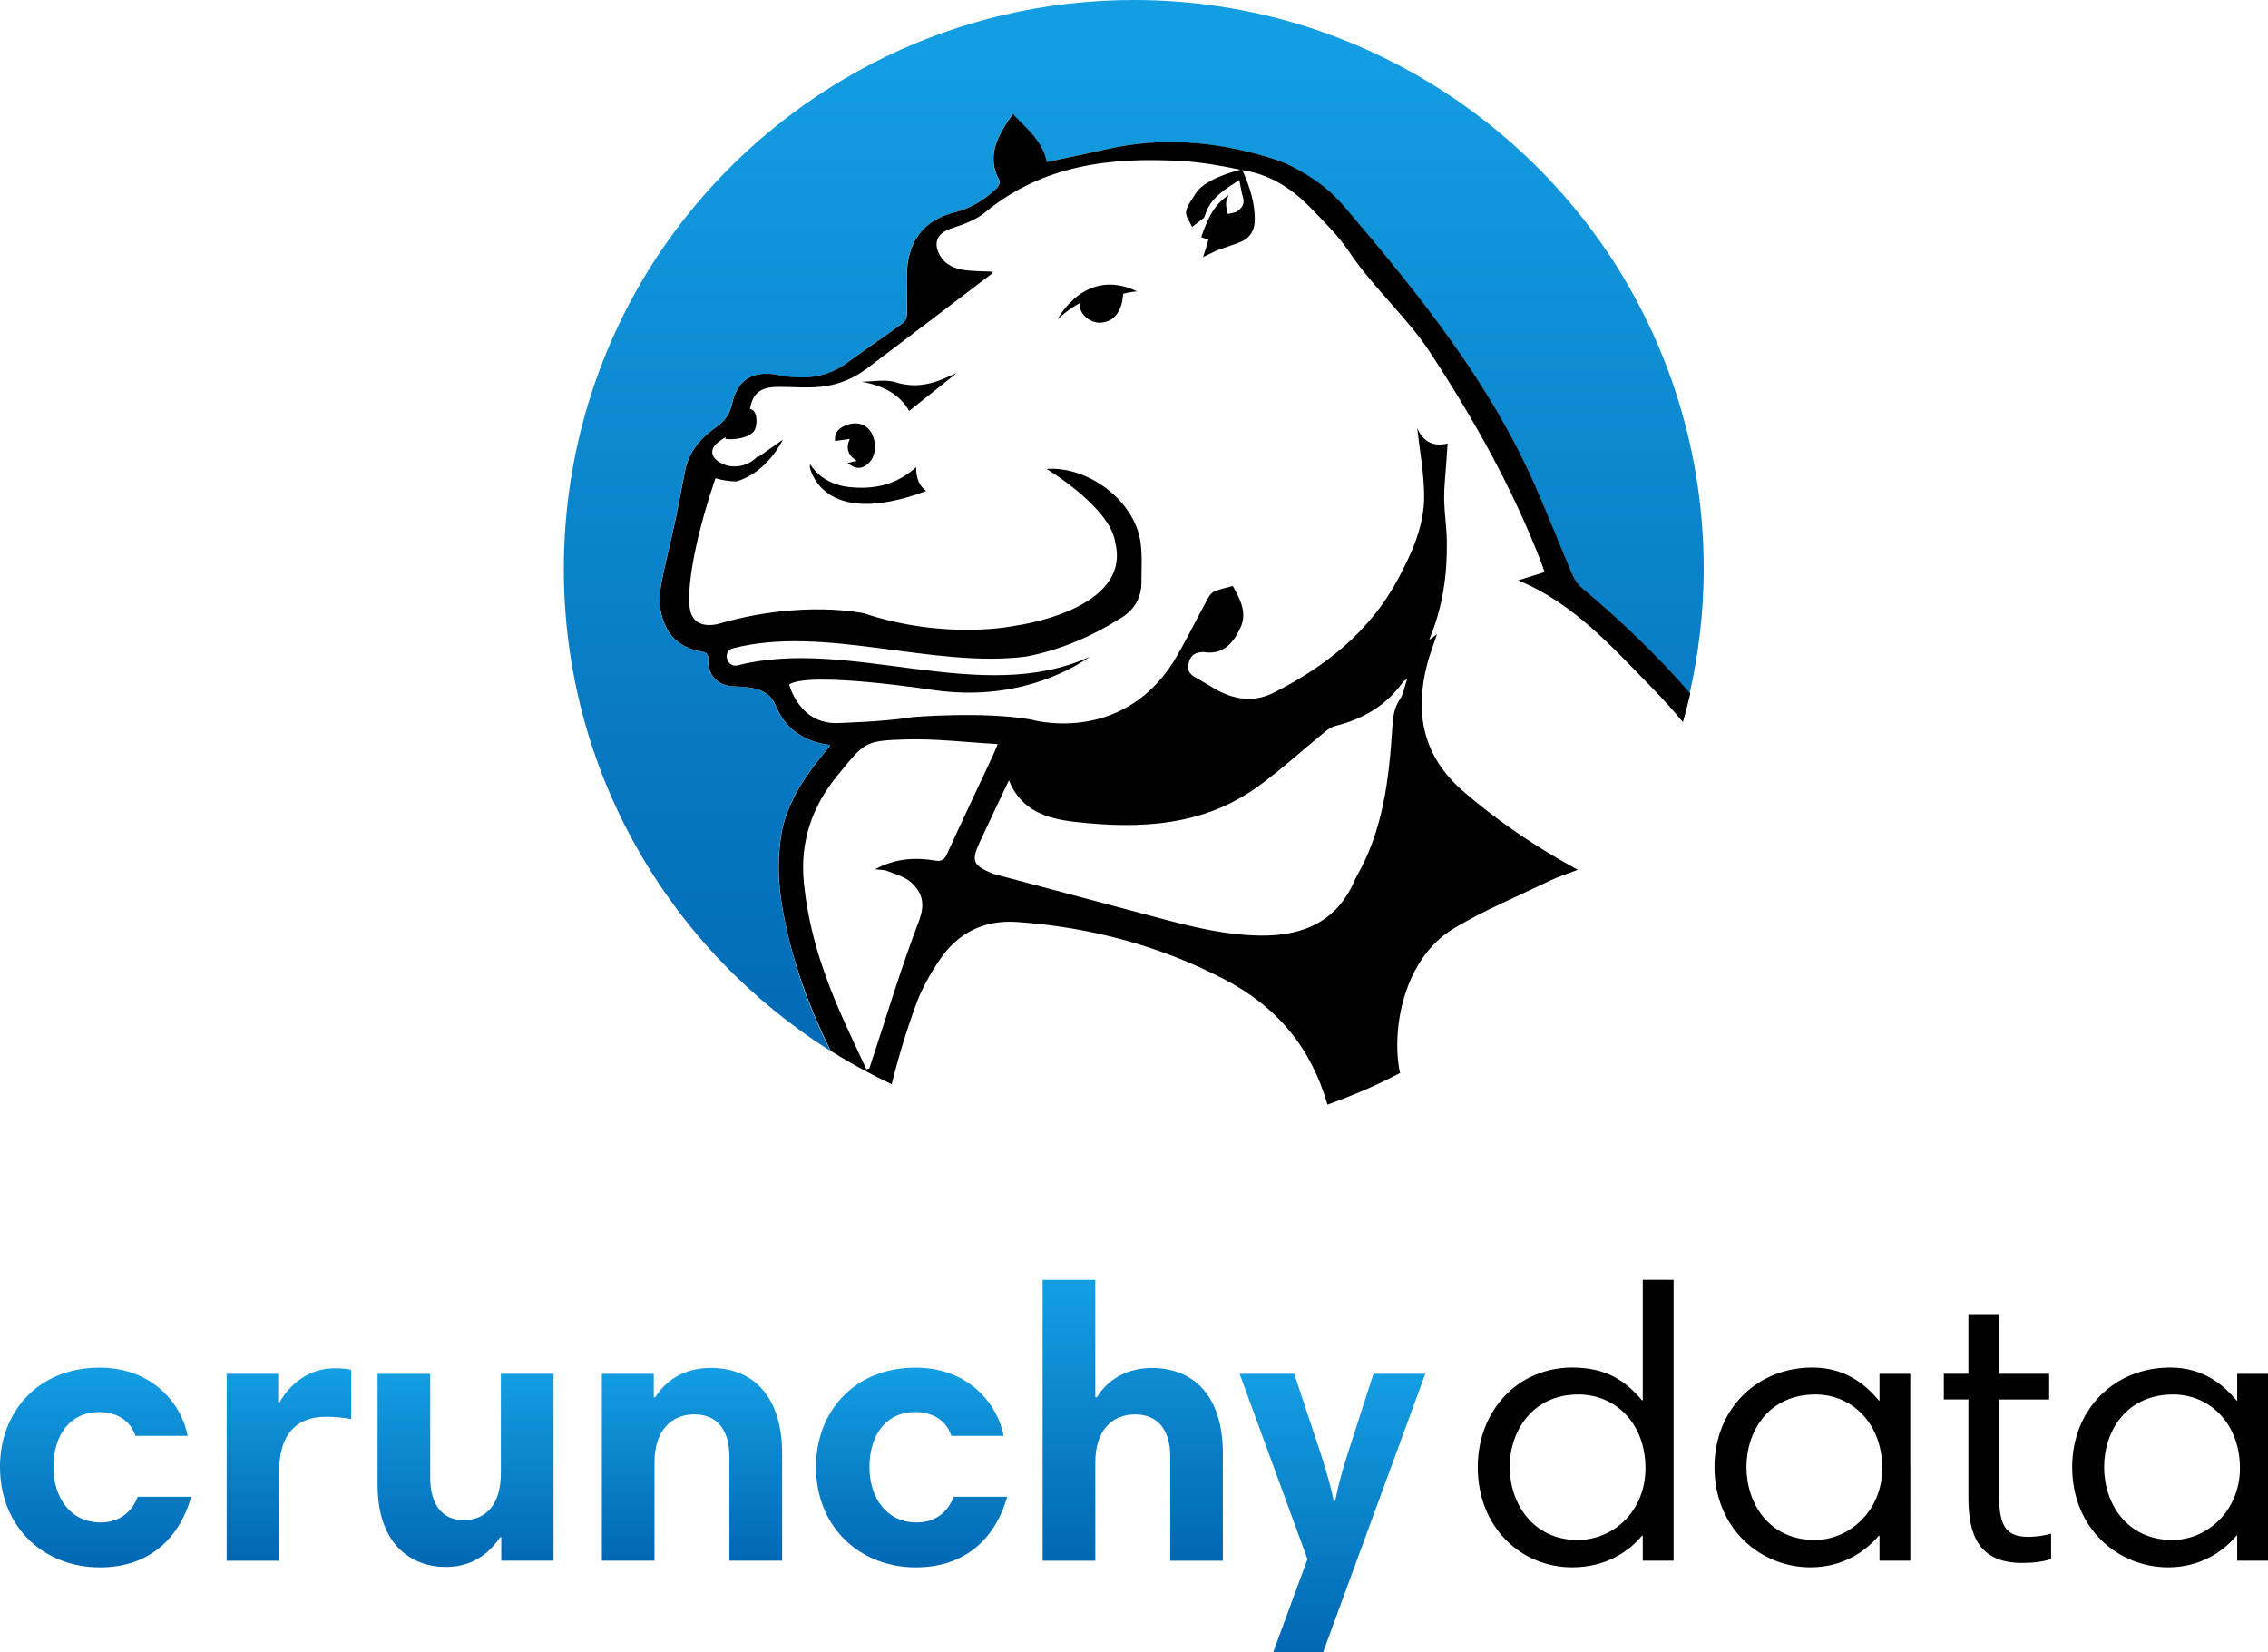 <?xml version="1.0" encoding="utf-8"?>
<!-- Generator: Adobe Illustrator 23.0.1, SVG Export Plug-In . SVG Version: 6.00 Build 0)  -->
<svg version="1.1" id="Layer_1" xmlns="http://www.w3.org/2000/svg" xmlns:xlink="http://www.w3.org/1999/xlink" x="0px" y="0px"
	 viewBox="105.37 37.72 419.63 305.72" style="enable-background:new 0 0 645 407;" xml:space="preserve">
<style type="text/css">
	.st0{fill:url(#SVGID_1_);}
	.st1{fill:url(#SVGID_2_);}
	.st2{fill:url(#SVGID_3_);}
	.st3{fill:url(#SVGID_4_);}
	.st4{fill:url(#SVGID_5_);}
	.st5{fill:url(#SVGID_6_);}
	.st6{fill:url(#SVGID_7_);}
	.st7{fill:url(#SVGID_8_);}
</style>
<g>
	<g>
		<linearGradient id="SVGID_1_" gradientUnits="userSpaceOnUse" x1="315.185" y1="43.836" x2="315.185" y2="240.382">
			<stop  offset="0" style="stop-color:#149EE2"/>
			<stop  offset="1" style="stop-color:#0167B3"/>
		</linearGradient>
		<path class="st0" d="M250.18,206.21c-0.4-2.23-0.66-4.47-0.74-6.72c-0.08-2.25,0.03-4.5,0.36-6.76c0.43-2.99,1.45-5.69,2.81-8.21
			c1.36-2.52,3.08-4.86,4.93-7.13c0.41-0.5,0.82-0.99,1.23-1.49c0.03-0.04,0.03-0.11,0.08-0.35c-4.76-0.61-8.21-2.92-10.03-7.32
			c-0.78-1.89-2.17-2.69-3.8-3.09c-0.54-0.13-1.12-0.22-1.7-0.29c-0.99-0.12-2-0.07-2.98-0.22c-1.88-0.29-3.16-1.3-3.68-2.86
			c-0.17-0.52-0.26-1.1-0.26-1.74c0-0.93-0.05-1.55-1.18-1.73c-1.73-0.28-3.13-0.87-4.24-1.67c-0.55-0.4-1.03-0.86-1.45-1.36
			c-0.53-0.63-0.91-1.35-1.23-2.1c-0.68-1.58-0.96-3.34-0.89-5.07c0-0.02,0-0.03,0-0.05c0.03-0.64,0.1-1.28,0.21-1.9
			c0.7-3.91,1.73-7.76,2.56-11.64c0.69-3.26,1.29-6.54,1.94-9.8c0.72-3.57,3.03-6.04,5.86-8.05c0.77-0.55,1.38-1.16,1.84-1.86
			c0.46-0.7,0.78-1.49,0.98-2.4c0.7-3.19,2.37-4.99,5-5.42c0.88-0.14,1.86-0.13,2.94,0.03c0.81,0.12,1.61,0.31,2.43,0.41
			c0.96,0.11,1.91,0.16,2.84,0.14c2.79-0.07,5.43-0.8,7.86-2.57c3.51-2.55,7.1-4.98,10.6-7.55c0.44-0.33,0.7-1.17,0.71-1.78
			c0.05-2.52-0.12-5.04-0.03-7.56c0.05-1.48,0.28-2.82,0.68-4.02c1.21-3.62,3.97-6.01,8.24-7.09c3.01-0.76,5.47-2.36,7.67-4.42
			c0.17-0.16,0.34-0.44,0.45-0.72c0.11-0.28,0.15-0.55,0.07-0.7c-0.84-1.53-1.15-2.98-1.09-4.37c0.04-0.93,0.24-1.83,0.56-2.72
			c0.48-1.33,1.23-2.62,2.08-3.9c0.26-0.39,0.54-0.77,0.94-1.34c0.62,0.67,1.27,1.31,1.91,1.95c1.92,1.93,3.74,3.91,4.35,6.94
			c3.52-0.75,7.12-1.47,10.7-2.3c2.65-0.61,5.28-1.01,7.91-1.22c7.88-0.62,15.66,0.5,23.32,2.94c2.15,0.69,4.14,1.68,6.03,2.84
			c1.59,0.97,3.11,2.04,4.49,3.3c1.01,0.92,1.96,1.91,2.86,2.97c1.69,1.98,3.37,3.97,5.03,5.97c3.33,4,6.6,8.04,9.75,12.16
			c1.57,2.06,3.12,4.15,4.62,6.26c3.01,4.22,5.86,8.55,8.49,13.03c2.63,4.48,5.04,9.11,7.15,13.93c2.4,5.47,4.58,11.04,6.93,16.53
			c0.37,0.87,0.97,1.74,1.69,2.34c7.2,6.04,13.94,12.49,20.03,19.53c1.65-7.41,2.59-15.08,2.59-22.98
			c0-21.74-6.59-41.94-17.87-58.73c-3.79-5.58-8.09-10.79-12.84-15.55c-11.97-11.97-26.78-21.09-43.33-26.25
			c-9.93-3.09-20.48-4.76-31.42-4.76c-32.8,0-62.16,15.01-81.57,38.52c-2.13,2.58-4.13,5.26-6.01,8.03
			c-11.28,16.79-17.87,36.99-17.87,58.73c0,37.57,19.71,70.47,49.29,89.14c-1.92-3.93-3.67-7.94-5.12-12.05
			C252.31,215.59,251.05,210.98,250.18,206.21z"/>
		<g>
			<path d="M255.27,123.62l-0.08,0.45c0,0,2,11.8,21.54,4.5c-1.22-0.91-1.88-2.33-1.86-4.41c-3.78,3.4-8.01,4.17-12.53,3.66
				C259.07,127.43,256.66,125.81,255.27,123.62z"/>
			<path d="M257.82,110.87l0.04,0.01c0-0.01,0.01-0.01,0.01-0.02C257.86,110.86,257.84,110.86,257.82,110.87z"/>
			<path d="M266.01,123.48c1.42-1.28,1.66-3.77,0.58-5.69c-0.84-1.5-2.56-2.13-4.43-1.48c-1.35,0.47-2.48,1.24-2.28,3
				c0.89-0.13,1.66-0.24,2.72-0.38c-0.82,1.84-0.26,3.08,1.29,4.06c-0.67,0.15-1.05,0.24-1.68,0.38
				C263.64,124.59,264.84,124.54,266.01,123.48z"/>
			<path d="M280.91,107.38c-3.14,1.47-6.25,2.18-9.81,1.07c-1.92-0.6-4.19-0.11-6.3-0.11c3.8,0.7,6.95,2.2,8.79,5.41
				c2.94-2.34,5.84-4.65,8.8-7.01C281.85,106.98,281.37,107.16,280.91,107.38z"/>
			<path d="M398.02,146.45c-0.72-0.6-1.32-1.47-1.69-2.34c-2.35-5.49-4.52-11.06-6.93-16.53c-2.12-4.82-4.53-9.45-7.15-13.93
				c-2.63-4.48-5.48-8.81-8.49-13.03c-1.5-2.11-3.05-4.19-4.62-6.26c-3.15-4.12-6.42-8.16-9.75-12.16c-1.67-2-3.35-3.99-5.03-5.97
				c-0.9-1.05-1.85-2.05-2.86-2.97c-1.38-1.26-2.91-2.33-4.49-3.3c-1.89-1.16-3.87-2.15-6.03-2.84c-7.67-2.44-15.45-3.57-23.32-2.94
				c-2.63,0.21-5.26,0.61-7.91,1.22c-3.57,0.83-7.17,1.55-10.7,2.3c-0.61-3.03-2.43-5.01-4.35-6.94c-0.64-0.64-1.29-1.28-1.91-1.95
				c-0.4,0.58-0.68,0.95-0.94,1.34c-0.85,1.28-1.6,2.57-2.08,3.9c-0.32,0.89-0.52,1.79-0.56,2.72c-0.06,1.39,0.25,2.84,1.09,4.37
				c0.08,0.15,0.04,0.43-0.07,0.7c-0.11,0.28-0.28,0.56-0.45,0.72c-2.2,2.07-4.66,3.67-7.67,4.42c-4.27,1.07-7.04,3.47-8.24,7.09
				c-0.4,1.21-0.63,2.55-0.68,4.02c-0.09,2.52,0.08,5.04,0.03,7.56c-0.01,0.61-0.27,1.45-0.71,1.78c-3.49,2.57-7.09,5-10.6,7.55
				c-2.43,1.76-5.07,2.5-7.86,2.57c-0.93,0.02-1.88-0.03-2.84-0.14c-0.81-0.09-1.61-0.29-2.43-0.41c-1.09-0.16-2.07-0.17-2.94-0.03
				c-2.63,0.43-4.3,2.23-5,5.42c-0.2,0.91-0.52,1.7-0.98,2.4c-0.46,0.7-1.07,1.31-1.84,1.86c-2.83,2-5.14,4.47-5.86,8.05
				c-0.66,3.27-1.25,6.54-1.94,9.8c-0.83,3.89-1.86,7.73-2.56,11.64c-0.11,0.62-0.18,1.26-0.21,1.9c0,0.02,0,0.03,0,0.05
				c-0.07,1.74,0.21,3.49,0.89,5.07c0.32,0.75,0.7,1.46,1.23,2.1c0.41,0.5,0.89,0.95,1.45,1.36c1.11,0.8,2.5,1.39,4.24,1.67
				c1.12,0.18,1.18,0.8,1.18,1.73c0,0.64,0.09,1.22,0.26,1.74c0.52,1.56,1.8,2.57,3.68,2.86c0.98,0.15,1.99,0.11,2.98,0.22
				c0.59,0.07,1.16,0.16,1.7,0.29c1.63,0.4,3.02,1.2,3.8,3.09c1.82,4.41,5.26,6.71,10.03,7.32c-0.05,0.24-0.05,0.31-0.08,0.35
				c-0.41,0.5-0.82,0.99-1.23,1.49c-1.85,2.28-3.56,4.62-4.93,7.14c-1.36,2.52-2.38,5.22-2.81,8.21c-0.33,2.26-0.43,4.51-0.36,6.76
				c0.08,2.25,0.34,4.49,0.74,6.72c0.86,4.77,2.13,9.39,3.72,13.88c1.45,4.12,3.2,8.12,5.12,12.05c3.62,2.29,7.39,4.34,11.29,6.18
				c1.25-5.01,2.75-9.99,4.57-14.92c1.04-2.82,2.58-5.54,4.27-8.04c3.4-5.05,8.24-7.49,14.42-7.05
				c13.49,0.96,26.27,4.35,38.33,10.62c9.87,5.14,16.07,12.81,19.04,23.17c4.64-1.67,9.15-3.59,13.46-5.87
				c-0.03-0.08-0.07-0.14-0.09-0.22c-1.55-7.78,0.65-20.95,10.1-26.57c5.66-3.37,11.81-5.93,17.76-8.8
				c1.56-0.75,3.23-1.27,5.07-1.98c-1.39-0.79-2.61-1.47-3.81-2.17c-6.14-3.58-11.91-7.66-17.31-12.31
				c-7.55-6.5-9.11-14.51-6.7-23.7c0.47-1.8,1.16-3.53,1.79-5.41c-0.43,0.31-0.77,0.55-1.46,1.05c2.54-6.07,3.36-12.08,3.28-18.21
				c-0.04-2.63-0.46-5.26-0.5-7.89c-0.03-2.16,0.24-4.32,0.38-6.48c0.08-1.16,0.16-2.31,0.26-3.76c-2.85,0.69-4.62-0.53-5.62-2.83
				c0.46,4.2,1.26,8.36,1.28,12.53c0.03,5.51-2.26,10.53-4.79,15.28c-5.14,9.67-13.32,16.19-22.93,21.07
				c-3.75,1.91-7.38,1.39-10.91-0.6c-1.22-0.69-2.4-1.46-3.63-2.14c-1.14-0.63-1.69-1.34-1.29-2.8c0.39-1.44,1.25-1.85,2.53-1.92
				c0.06,0,0.12-0.02,0.17-0.01c3.67,0.61,5.56-1.69,6.86-4.51c1.27-2.75-0.02-5.22-1.42-7.71c-1.2,0.34-2.36,0.56-3.42,1.01
				c-0.5,0.21-0.93,0.79-1.21,1.31c-2.15,3.96-4.12,8.02-6.44,11.87c-9.95,15.37-26.32,10.51-26.32,10.51
				c-8.85-1.55-21.9-0.44-21.9-0.44c-5.09,0.88-14.16,1.11-14.16,1.11c-6.86,0-8.63-7.15-8.63-7.15c3.83-2.51,26.69,1.03,26.69,1.03
				c14.89,2.14,25.01-3.43,28.96-6.17c-20.12,9.23-44.29-3.71-65.17,1.6c-2.05,0.52-2.92-2.64-0.87-3.16
				c16.99-4.33,36.77,3.72,54.15,1.55c6.37-1.19,12.32-3.77,17.86-7.29c2.31-1.47,3.57-3.7,3.56-6.51c-0.01-2.52,0.18-5.08-0.2-7.55
				c-1.15-7.48-9.61-13.93-17.35-13.38c0,0,11.74,7.07,12.68,13.53c3.23,12.59-18.3,15.45-18.3,15.45s-12.74,2.84-28.17-2.26
				c0,0-11.14-2.51-26.3,1.77c0,0-5.29,1.96-5.94-2.8c-0.47-3.38,0.62-11.48,4.37-22.78l-0.06-0.12c0.03,0,0.06-0.01,0.1,0
				c0.12-0.36,0.22-0.7,0.35-1.07c0,0,1.59,0.54,3.87,0.6c5.84-1.73,8.59-7.72,8.59-7.72l-4.66,3.27l0.34-0.61
				c-1.77,2.32-5.21,3.06-7.64,1.34c-1.51-1.07-1.47-2.49,0.2-3.7c0.38-0.28,0.79-0.54,1.19-0.8c0.01,0.12-0.07,0.23-0.04,0.35
				c1.56,0.22,4.32-0.15,5.3-1.48c0.63-0.85,0.77-3.88-0.77-4.06c0.52-2.9,1.9-4.07,5.25-4.09c2.23-0.01,4.46,0.17,6.68,0.07
				c3.53-0.15,6.78-1.28,9.61-3.4c7.78-5.85,15.51-11.75,23.26-17.64c0.08-0.06,0.1-0.2,0.17-0.35c-1.68-0.08-3.34-0.06-4.98-0.25
				c-2.04-0.24-3.89-0.97-4.93-2.93c-1.21-2.3-0.27-4,2.15-4.8c2.19-0.72,4.55-1.54,6.28-2.97c10.67-8.81,23.24-10.26,36.33-9.52
				c3.67,0.21,7.34,0.86,10.96,1.62c-1.19,0.28-6.64,1.72-8.32,4.39c-0.57,1.02-1.54,2.11-1.76,3.33c-0.15,0.86,0.7,1.9,1.11,2.86
				c0.72-0.56,1.45-1.1,2.15-1.68c0.16-0.14,0.22-0.41,0.29-0.63c1-3.11,3.57-4.61,6.3-6.37c0.25,1.22,0.36,2.2,0.65,3.12
				c0.41,1.25-0.15,2.07-1.09,2.68c-0.48,0.31-1.14,0.33-1.71,0.47c-0.11-0.64-0.32-1.29-0.31-1.92c0.01-0.52,0.3-1.04,0.46-1.55
				c-2.89,1.87-3.99,4.75-5.06,7.77c0.69,0.24,1.17,0.42,1.34,0.48c-0.34,1.09-0.65,2.14-0.98,3.21l2.5-1.23
				c1.66-0.58,2.92-1,4.18-1.47c1.93-0.72,2.86-2.18,2.88-4.2c0.02-3.18-0.93-6.12-2.31-9.2c0.45,0.09,0.91,0.16,1.35,0.26
				c4.46,0.98,8.18,3.5,11.33,6.76c2.48,2.58,5.09,5.12,7.06,8.06c4.5,6.73,10.69,12.04,15.13,18.83
				c8.01,12.26,15.14,24.94,20.41,38.63c0.23,0.59,0.42,1.19,0.65,1.84c-1.71,0.54-3.32,1.04-4.89,1.53
				c10.31,4.24,17.44,12.4,24.92,20.03c1.95,1.99,3.79,4.07,5.57,6.19c0.49-1.75,0.96-3.51,1.36-5.3
				C411.96,158.94,405.22,152.48,398.02,146.45z M304.31,189.79c11.99,1.35,23.74,0.82,33.98-6.67c4.2-3.07,8.06-6.6,12.1-9.89
				c0.61-0.5,1.32-1.02,2.06-1.2c5.14-1.27,9.43-3.79,12.53-8.16c0.09-0.12,0.25-0.19,0.75-0.55c-0.52,1.52-0.69,2.81-1.34,3.77
				c-1.05,1.55-1.28,3.2-1.39,4.97c-0.61,9.7-1.69,19.28-6.69,27.93c-0.06,0.1-0.12,0.21-0.16,0.31
				c-3.25,7.86-9.56,10.61-17.56,10.52c-5.97-0.07-11.74-1.39-17.46-2.9l-32.06-8.54c-3.73-1.56-4.05-2.35-2.39-5.93
				c1.73-3.71,3.49-7.4,5.36-11.35C294.34,187.83,299.23,189.21,304.31,189.79z M260.36,181.15c4.98-6.05,4.87-6.4,12.64-6.62
				c5.52-0.16,11.06,0.53,16.98,0.86c-0.49,1.16-0.74,1.79-1.03,2.4c-2.8,6-5.64,11.97-8.39,17.99c-0.51,1.12-1.04,1.36-2.26,1.15
				c-3.7-0.62-7.34-0.35-11.04,1.63c0.94,0.12,1.67,0.07,2.27,0.31c1.53,0.62,3.28,1.07,4.45,2.14c2.08,1.9,2.6,4.02,1.41,7.14
				c-3.3,8.62-5.95,17.5-8.85,26.27c-0.11,0.32-0.21,0.65-0.31,0.97c-0.19,0.06-0.37,0.12-0.56,0.18c-1.89-4.14-3.9-8.23-5.65-12.42
				c-2.97-7.1-5.16-14.43-5.92-22.15C253.37,193.48,255.57,186.98,260.36,181.15z"/>
			<path d="M308.59,97.43c4.62,0.07,4.57-5.35,4.57-5.35c1.19-0.32,2.58-0.46,2.58-0.46c-9.68-4.62-14.68,5.16-14.68,5.16
				c1.68-1.57,3.15-2.47,4.08-2.96C304.92,95.06,306.12,97.12,308.59,97.43z"/>
		</g>
	</g>
</g>
<g>
	<g>
		<linearGradient id="SVGID_2_" gradientUnits="userSpaceOnUse" x1="123.055" y1="290.748" x2="123.055" y2="327.707">
			<stop  offset="0" style="stop-color:#149EE2"/>
			<stop  offset="1" style="stop-color:#0167B3"/>
		</linearGradient>
		<path class="st1" d="M140.09,303.38h-9.67c-0.87-2.67-3.25-4.4-6.71-4.4c-5.27,0-8.45,4.12-8.45,10.18
			c0,5.7,3.18,10.25,8.73,10.25c3.75,0,5.92-2.24,6.86-4.76h9.89c-1.95,7.07-7.22,13.07-16.89,13.07
			c-10.25,0-18.48-7.29-18.48-18.62c0-10.11,7-18.33,18.41-18.33C133.67,290.75,139.01,297.6,140.09,303.38z"/>
		<linearGradient id="SVGID_3_" gradientUnits="userSpaceOnUse" x1="158.813" y1="290.892" x2="158.813" y2="326.479">
			<stop  offset="0" style="stop-color:#149EE2"/>
			<stop  offset="1" style="stop-color:#0167B3"/>
		</linearGradient>
		<path class="st2" d="M170.33,300.28c-1.23-0.22-2.67-0.43-4.62-0.43c-5.77,0-8.66,3.61-8.66,9.82v16.82h-9.74V291.9h9.53v5.34
			h0.22c1.88-3.39,5.49-6.35,10.11-6.35c1.37,0,2.24,0.07,3.18,0.29V300.28z"/>
		<linearGradient id="SVGID_4_" gradientUnits="userSpaceOnUse" x1="191.507" y1="291.903" x2="191.507" y2="327.634">
			<stop  offset="0" style="stop-color:#149EE2"/>
			<stop  offset="1" style="stop-color:#0167B3"/>
		</linearGradient>
		<path class="st3" d="M207.79,326.48h-9.67v-4.33h-0.22c-2.81,4.12-6.35,5.49-10.11,5.49c-5.63,0-12.56-3.46-12.56-15.23v-20.5
			h9.74v19.27c0,5.05,2.38,7.8,6.14,7.8c4.26,0,6.93-2.96,6.93-8.73V291.9h9.75V326.48z"/>
		<linearGradient id="SVGID_5_" gradientUnits="userSpaceOnUse" x1="233.4" y1="290.819" x2="233.4" y2="326.479">
			<stop  offset="0" style="stop-color:#149EE2"/>
			<stop  offset="1" style="stop-color:#0167B3"/>
		</linearGradient>
		<path class="st4" d="M216.73,291.9h9.6v4.33h0.29c2.38-3.83,6.28-5.41,10.25-5.41c7.8,0,13.21,5.2,13.21,15.81v19.85h-9.75v-19.2
			c0-5.2-2.45-7.87-6.5-7.87c-4.26,0-7.36,3.03-7.36,8.81v18.26h-9.74V291.9z"/>
		<linearGradient id="SVGID_6_" gradientUnits="userSpaceOnUse" x1="274.031" y1="290.748" x2="274.031" y2="327.707">
			<stop  offset="0" style="stop-color:#149EE2"/>
			<stop  offset="1" style="stop-color:#0167B3"/>
		</linearGradient>
		<path class="st5" d="M291.07,303.38h-9.67c-0.87-2.67-3.25-4.4-6.71-4.4c-5.27,0-8.45,4.12-8.45,10.18
			c0,5.7,3.18,10.25,8.73,10.25c3.75,0,5.92-2.24,6.86-4.76h9.89c-1.95,7.07-7.22,13.07-16.89,13.07
			c-10.25,0-18.48-7.29-18.48-18.62c0-10.11,7-18.33,18.41-18.33C284.64,290.75,289.98,297.6,291.07,303.38z"/>
		<linearGradient id="SVGID_7_" gradientUnits="userSpaceOnUse" x1="314.951" y1="274.505" x2="314.951" y2="326.479">
			<stop  offset="0" style="stop-color:#149EE2"/>
			<stop  offset="1" style="stop-color:#0167B3"/>
		</linearGradient>
		<path class="st6" d="M298.27,274.51h9.75v21.73h0.29c2.38-3.83,6.28-5.41,10.18-5.41c7.72,0,13.14,5.13,13.14,15.81v19.85h-9.74
			v-19.27c0-5.12-2.46-7.8-6.5-7.8c-4.26,0-7.36,2.96-7.36,8.81v18.26h-9.75V274.51z"/>
		<linearGradient id="SVGID_8_" gradientUnits="userSpaceOnUse" x1="351.899" y1="291.903" x2="351.899" y2="343.443">
			<stop  offset="0" style="stop-color:#149EE2"/>
			<stop  offset="1" style="stop-color:#0167B3"/>
		</linearGradient>
		<path class="st7" d="M350.17,343.44h-9.24l6.35-17.25l-12.56-34.29h10.11l4.98,15.01c0.79,2.53,1.8,5.7,2.31,8.52h0.29
			c0.65-3.32,1.3-5.49,2.24-8.52l4.84-15.01h9.6L350.17,343.44z"/>
		<path d="M415.02,326.48h-5.7v-4.62h-0.14c-2.53,3.03-6.79,5.85-12.92,5.85c-9.39,0-17.47-7.29-17.47-18.55
			c0-10.47,7.43-18.41,17.47-18.41c6.5,0,9.96,2.6,12.92,6.06h0.14v-22.31h5.7V326.48z M397.26,322.65
			c6.71,0,12.56-5.41,12.56-13.28c0-8.23-5.49-13.64-12.42-13.64c-8.45,0-12.7,6.71-12.7,13.43
			C384.7,315.8,388.96,322.65,397.26,322.65z"/>
		<path d="M458.82,326.48h-5.7v-4.62h-0.14c-2.53,3.03-6.79,5.85-12.63,5.85c-9.38,0-17.76-7.29-17.76-18.55
			c0-10.68,7.8-18.41,18.12-18.41c6.28,0,9.96,3.32,12.34,6.14h0.07v-4.98h5.7V326.48z M441.14,322.65c6.5,0,12.49-5.49,12.49-13.28
			c0-8.23-5.56-13.64-12.35-13.64c-8.66,0-12.78,6.78-12.78,13.43S432.62,322.65,441.14,322.65z"/>
		<path d="M465.02,291.9h4.55v-11.04h5.7v11.04h9.24v4.76h-9.24v18.26c0,5.63,1.73,7.15,5.41,7.15c1.44,0,2.89-0.22,4.19-0.58v4.69
			c-1.51,0.5-3.32,0.72-5.34,0.72c-8.37,0-9.96-5.63-9.96-12.2v-18.05h-4.55V291.9z"/>
		<path d="M525,326.48h-5.7v-4.62h-0.14c-2.53,3.03-6.79,5.85-12.63,5.85c-9.38,0-17.76-7.29-17.76-18.55
			c0-10.68,7.8-18.41,18.12-18.41c6.28,0,9.96,3.32,12.34,6.14h0.07v-4.98h5.7V326.48z M507.32,322.65c6.5,0,12.49-5.49,12.49-13.28
			c0-8.23-5.56-13.64-12.35-13.64c-8.66,0-12.78,6.78-12.78,13.43S498.8,322.65,507.32,322.65z"/>
	</g>
</g>
</svg>
